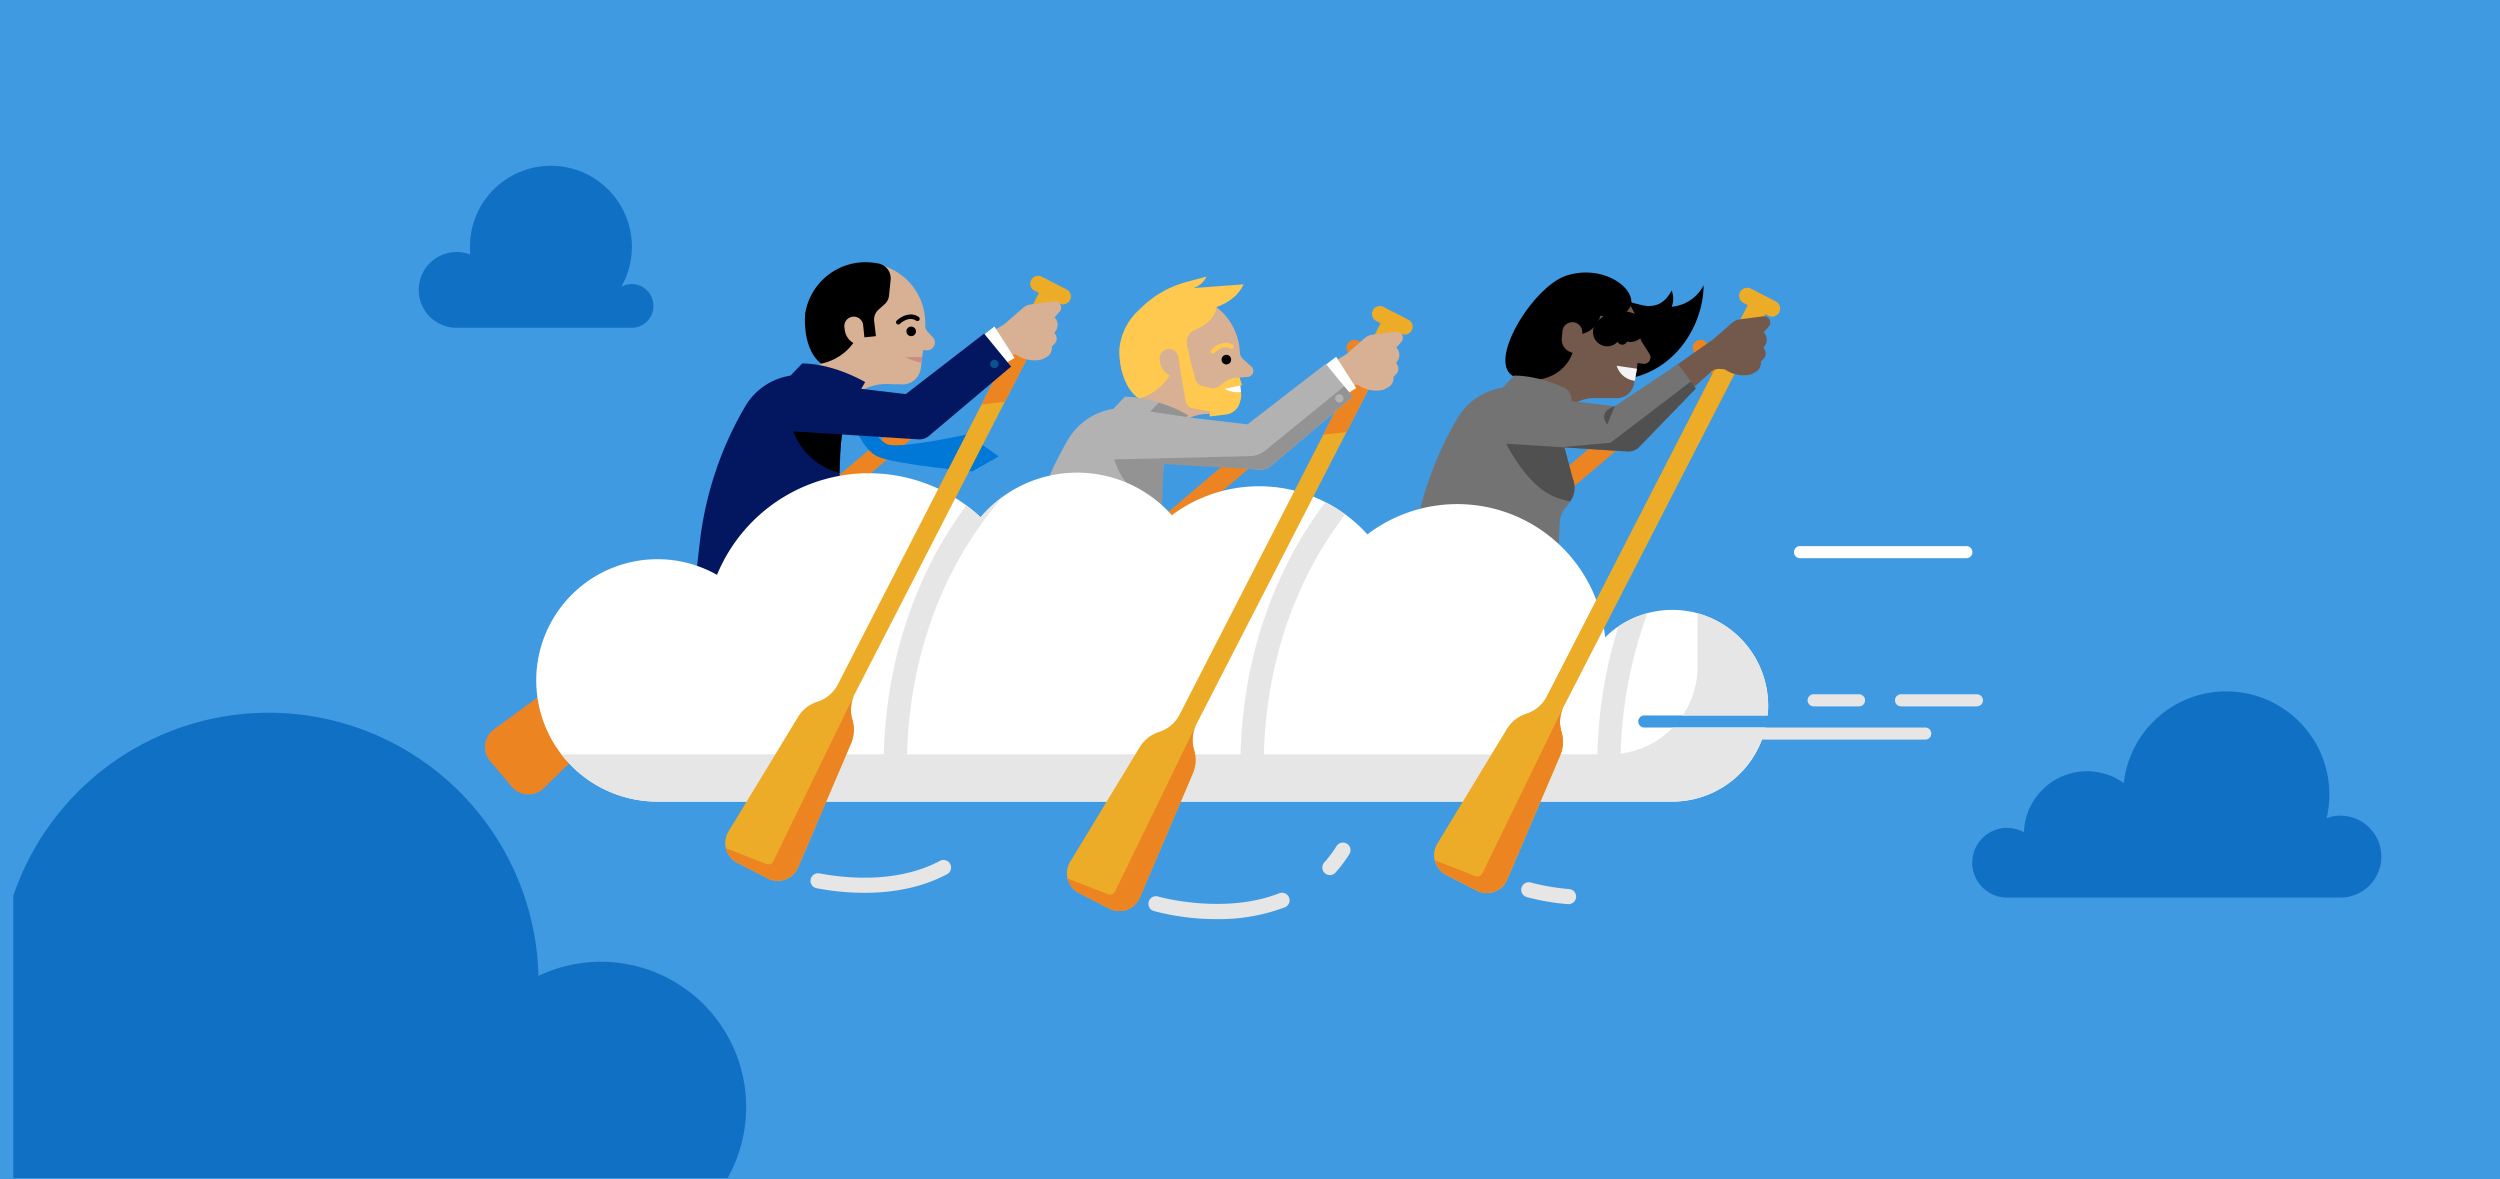 <svg xmlns="http://www.w3.org/2000/svg" viewBox="0 0 636 300"><title>MSC17-cloud-003</title><path d="M636,0V300H0V0Z" fill="#409ae1"/><path d="M152.867,244.677a36.805,36.805,0,0,0-15.882,3.581A68.632,68.632,0,0,0,3.374,227.919V299.7H185.11a36.958,36.958,0,0,0-32.243-55.025" fill="#1070c4"/><path d="M595.491,207.5a10.4,10.4,0,0,0-3.6.639,26.231,26.231,0,1,0-51.6-8.925,16.057,16.057,0,0,0-25.4,12.5,8.867,8.867,0,1,0-4.285,16.63h84.886a10.42,10.42,0,0,0,0-20.839" fill="#1070c4"/><path d="M160.744,72.259a5.534,5.534,0,0,0-2.677.686A20.6,20.6,0,1,0,119.551,62.8c0,.665.034,1.32.095,1.968a9.64,9.64,0,1,0-3.481,18.629h44.579a5.567,5.567,0,0,0,0-11.133" fill="#1070c4"/><path d="M425.28,78.031a5.555,5.555,0,0,0-.017-4.134c-1.707,3.244-3.857,4.1-6.446,3.928a29.267,29.267,0,0,1-5.156-1.364l-11.8,7.307S384.75,89.6,399.623,95.115c22.243,6.986,33.717-9.872,33.782-22.564a10.061,10.061,0,0,1-8.125,5.48"/><path d="M138.323,200.523l24.13-23.626a8.715,8.715,0,0,0,2.566-5.283l.011-.106a8.708,8.708,0,0,1,3.022-5.7l84.161-71.446.6.707a1.961,1.961,0,0,0,2.761.226l.025-.022a1.958,1.958,0,0,0,.225-2.761l-4.542-5.35a1.959,1.959,0,0,0-2.761-.226l-.024.021a1.959,1.959,0,0,0-.226,2.761l.8.938L165.03,162a8.712,8.712,0,0,1-6.391,2.037,8.711,8.711,0,0,0-5.906,1.654l-27.1,19.881a5.544,5.544,0,0,0-.947,8.058l5.536,6.521a5.544,5.544,0,0,0,8.1.373" fill="#ed8422"/><path d="M218.2,102.571s4.236,9.245,7.57,10.468,20.354-2.555,20.354-2.555l7.958,5.63-6.762,3.824s-18.021-1.57-23.577-3.608-7.676-12.588-7.676-12.588Z" fill="#0078d7"/><path d="M233.071,200.523,257.2,176.9a8.715,8.715,0,0,0,2.566-5.283l.011-.106a8.708,8.708,0,0,1,3.022-5.7l84.162-71.446.6.707a1.962,1.962,0,0,0,2.762.226l.024-.022a1.958,1.958,0,0,0,.225-2.761l-4.542-5.35a1.959,1.959,0,0,0-2.761-.226l-.024.021a1.959,1.959,0,0,0-.226,2.761l.8.938L259.778,162a8.709,8.709,0,0,1-6.39,2.037,8.711,8.711,0,0,0-5.906,1.654l-27.1,19.881a5.545,5.545,0,0,0-.947,8.058l5.536,6.521a5.543,5.543,0,0,0,8.1.373" fill="#ed8422"/><path d="M321.143,200.523,345.274,176.9a8.708,8.708,0,0,0,2.565-5.283l.012-.106a8.7,8.7,0,0,1,3.021-5.7l84.163-71.446.6.707a1.961,1.961,0,0,0,2.761.226l.024-.022a1.959,1.959,0,0,0,.226-2.761l-4.543-5.35a1.959,1.959,0,0,0-2.761-.226l-.023.021a1.959,1.959,0,0,0-.227,2.761l.8.938L347.85,162a8.709,8.709,0,0,1-6.39,2.037,8.709,8.709,0,0,0-5.906,1.654l-27.1,19.881a5.544,5.544,0,0,0-.947,8.058l5.535,6.521a5.544,5.544,0,0,0,8.1.373" fill="#ed8422"/><path d="M318.355,93.253l-2.121-1.919a2.508,2.508,0,0,1-.816-1.748c-.01-.176-.019-.341-.03-.5a15.273,15.273,0,1,0-14.073,16.385c2.383-.182,6.251-.295,9.243-.359a4.673,4.673,0,0,0,4.564-4.413c.08-1.417.163-3.042.226-4.65l2.1-.16a1.518,1.518,0,0,0,.9-2.64" fill="#d8b094"/><path d="M309.362,105.213l-1.994.056a13.132,13.132,0,0,0-8.876,3.8l-3.886,3.854-12.39-4.547,9.849-9.145Z" fill="#d8b094"/><path d="M310.772,91.578a1.217,1.217,0,1,0,1.121-1.306,1.217,1.217,0,0,0-1.121,1.306"/><path d="M315.754,100.154l-.305-2.067.529-.08-.63-1.954a6.166,6.166,0,0,0-4.06,1.305l-1.118.875a2.461,2.461,0,0,1-2.1.454L305.9,98.2a2.46,2.46,0,0,1-1.828-1.9l-1.336-4.969-.341-1.77c-.2-1.061-1.582-4.3,1.774-5.717,5.321-2.244,5.321-5.77,5.321-5.77s4.974-1.417,6.865-5.744l-12.789.961a5.538,5.538,0,0,0,3.366-2.917L301.9,71.712a26.222,26.222,0,0,0-11.553,6.562l-1.339,1.3a15.485,15.485,0,0,0-4.26,9.411s-.3,8.76,4.984,12.412a13.289,13.289,0,0,0,7.822-5.9,4.458,4.458,0,0,1-2.393-3.194l-.11-.607a2.465,2.465,0,0,1,1.486-2.765,2.4,2.4,0,0,1,3.232,1.889l.664,4.461,1.211,6.791a2.277,2.277,0,0,0,1.855,1.844l4.387.754-.192,1.282,4.2-.505a4.159,4.159,0,0,0,3.493-2.96l.222-.761a4.154,4.154,0,0,0,.146-1.576" fill="#fec94e"/><path d="M308.536,89.992a.577.577,0,0,1-.433-.959c.92-1.041,3.257-2.663,5.516-1.346a.577.577,0,0,1-.581,1c-2.016-1.175-4.049,1.09-4.069,1.112a.574.574,0,0,1-.433.2" fill="#fec94e"/><path d="M419.569,89.952,417.7,87a3.235,3.235,0,0,1-.5-1.516c-.215-3.135-2-14.7-16.709-14.158-6.928.256-12.461,6.331-13.221,13.221A15,15,0,0,0,391,96.274l-4.429,5.014,8.925,6.255,3.011-3.212a9.631,9.631,0,0,1,7.025-3.043h5.76a4.491,4.491,0,0,0,4.411-3.647c.3-1.554.64-3.436.922-5.3l1.36.212a1.646,1.646,0,0,0,1.58-2.6" fill="#72594b"/><path d="M414.034,86.359a1.329,1.329,0,1,1-1.329-1.329,1.328,1.328,0,0,1,1.329,1.329"/><path d="M416.456,93.8l-5.176-.757a5.415,5.415,0,0,0,4.636,3.826c.183-.992.54-3.069.54-3.069" fill="#f3f3f3"/><path d="M408.876,84.467s2.068-3.029,5.962-1.105" fill="none" stroke="#000" stroke-linecap="round" stroke-miterlimit="10" stroke-width="7.256"/><path d="M398.353,70.17c-8.717,2.949-20.993,23.3-12.532,25.866,7.315,2.216,12.8-1.847,14.242-6.307a3.4,3.4,0,0,1-2.742-3.63l.16-1.823a2.533,2.533,0,1,1,5.039.517l-.016.131c1.626-.371,3.613-1.494,4.673-4.64,3.59,1.154,7.577-.525,7.821-3.205.407-4.473-7.927-9.857-16.645-6.909"/><path d="M237.3,85.786l-1.245-1.311a2.514,2.514,0,0,1-.681-1.8c0-.176.007-.342.007-.5a15.272,15.272,0,1,0-26.513,10.334l-8.023,6.39,12.011,5.473,4.166-3.55a13.132,13.132,0,0,1,9.138-3.121l1.993.095-.181-.079,1.378.072a4.675,4.675,0,0,0,4.888-4.057c.187-1.406.393-3.018.577-4.617h1.057a1.97,1.97,0,0,0,1.428-3.327" fill="#d8b094"/><path d="M230.592,84.3a1.217,1.217,0,1,0,1.217-1.217,1.217,1.217,0,0,0-1.217,1.217"/><path d="M223.358,67.018l-.769-.121a15.544,15.544,0,0,0-17.751,12.857s-.96,8.712,4.03,12.754a13.282,13.282,0,0,0,8.216-5.252A4.461,4.461,0,0,1,214.916,84l-.095-.708a2.4,2.4,0,1,1,4.765-.568l.32,3.1,2.928-.3-.445-3.866a3.336,3.336,0,0,1,1.083-2.861l1.609-1.448a3.333,3.333,0,0,0,1.087-2.145l.406-4.017a3.828,3.828,0,0,0-3.216-4.167"/><path d="M228.526,82.555a.577.577,0,0,1-.4-.99c1-.969,3.446-2.41,5.6-.924a.577.577,0,0,1-.655.95c-1.91-1.316-4.052.715-4.143.8a.575.575,0,0,1-.4.162"/><path d="M204.045,92.486l-2.931,3.063a16.268,16.268,0,0,0-11.541,7.849,88.363,88.363,0,0,0-11.535,34.5l-1.513,13.073s23.148,4.437,37.905-9.355c-1.782-15.907-.352-33.28.256-36.025a7.355,7.355,0,0,0-1.252-5.673l4.361.929s.481-.385,2.308-3.654c-9.231-5.1-16.058-4.712-16.058-4.712" fill="#021760"/><path d="M214.3,110.083l-12.949-1.667a17.373,17.373,0,0,0,12.18,11.923,67.554,67.554,0,0,1,.769-10.256"/><path d="M400.252,122.136c-.961-2.786-2.363-10.41-4.412-13.463-1.248-1.861-1.879-4.114-2.8-6l5.905,1.256a1.074,1.074,0,0,0,.138-.153,3.393,3.393,0,0,0-1.291-5.22c-7.426-3.283-12.6-2.993-12.6-2.993l-2.931,3.063a16.271,16.271,0,0,0-11.541,7.849,88.363,88.363,0,0,0-11.535,34.5l-1.513,13.073s23.725,3.09,38.482-10.7c.2-.5.451-6.2.651-10.351a6.551,6.551,0,0,1,1.3-3.615l1.26-1.68a6.008,6.008,0,0,0,.876-5.57" fill="#737373"/><path d="M286.166,100.948l-2.932,3.062a16.271,16.271,0,0,0-11.54,7.85,88.319,88.319,0,0,0-11.535,34.505l-1.513,13.072s21.668,4.181,36.425-9.611c-1.782-15.906,1.128-33.023,1.736-35.769a7.359,7.359,0,0,0-1.253-5.672l4.362.928s.481-.384,2.308-3.653c-9.231-5.1-16.058-4.712-16.058-4.712" fill="#b2b2b2"/><path d="M296.1,117.775l-12.623-.9A17.373,17.373,0,0,0,295.653,128.8c.128-6.923.444-11.025.444-11.025" fill="#939393"/><path d="M397.855,113.454l-15.348-1.961s5.484,12.355,13.689,15.175a26.071,26.071,0,0,0,3.27.9,6,6,0,0,0,.786-5.432c-.606-1.757-1.387-5.437-2.4-8.682" fill="#505050"/><path d="M315.545,98.072l-3.975.849a6.3,6.3,0,0,0,4.151.785c-.1-.657-.176-1.634-.176-1.634" fill="#fff"/><path d="M234.566,90.848h-4.294a18.391,18.391,0,0,0,4.1,1.41,6.08,6.08,0,0,0,.192-1.41" fill="#cb8c84"/><path d="M502.891,179.7h-19.23a1.539,1.539,0,1,1,0-3.077h19.23a1.539,1.539,0,1,1,0,3.077" fill="#e6e6e6"/><path d="M500.2,142.006H457.891a1.539,1.539,0,0,1,0-3.077H500.2a1.539,1.539,0,1,1,0,3.077" fill="#fff"/><path d="M472.891,179.7H461.353a1.539,1.539,0,0,1,0-3.077h11.538a1.539,1.539,0,1,1,0,3.077" fill="#e6e6e6"/><path d="M418.276,185.083a1.539,1.539,0,0,1,0-3.077h31.415c.081-.811.124-1.633.124-2.465a24.382,24.382,0,0,0-41.46-17.408A37.829,37.829,0,0,0,347.86,135.94a37.124,37.124,0,0,0-49.743-4.871,32.229,32.229,0,0,0-48.655.52,41.747,41.747,0,0,0-67.054,14.654,30.834,30.834,0,1,0-15.155,57.686H425.427a24.391,24.391,0,0,0,23.747-18.846Z" fill="#fff"/><path d="M135.968,191.878h.047a.03.03,0,0,0-.047,0" fill="#e6e6e6"/><path d="M489.815,185.083H425.584a22.254,22.254,0,0,1-13.289,6.622,111.554,111.554,0,0,1,6.829-35.723,24.294,24.294,0,0,0-7.384,3.381,115.741,115.741,0,0,0-4.762,23.022c-.346,3.367-.531,6.546-.606,9.492H321.521c.44-16.179,4.428-39.724,20.7-61.024a37.052,37.052,0,0,0-5.026-3.094c-14.546,19.281-19.48,40-20.986,54.626-.346,3.367-.531,6.546-.606,9.492H230.751c.472-17.311,5-43.053,24.3-65.456a32.539,32.539,0,0,0-5.589,5.168,42.019,42.019,0,0,0-3.641-3.013c-14.076,19.048-18.9,39.393-20.381,53.809-.346,3.367-.532,6.546-.606,9.492H142.807a30.779,30.779,0,0,0,24.446,12.052H425.427a24.388,24.388,0,0,0,22.811-15.769h41.577a1.539,1.539,0,0,0,0-3.077" fill="#e6e6e6"/><path d="M431.866,156.019v13.554a22.189,22.189,0,0,1-3.788,12.433h21.613q.122-1.217.123-2.465a24.393,24.393,0,0,0-17.948-23.522" fill="#e6e6e6"/><path d="M203.036,220.659l13.47-31.549a8.846,8.846,0,0,0,.355-5.955l-.03-.1a8.847,8.847,0,0,1,.622-6.523l51.236-99.753.837.43a1.989,1.989,0,0,0,2.679-.86l.015-.03a1.988,1.988,0,0,0-.86-2.678l-6.343-3.258a1.99,1.99,0,0,0-2.679.861l-.015.028a1.99,1.99,0,0,0,.861,2.68l1.112.571-51.16,99.607a8.845,8.845,0,0,1-5.206,4.395,8.837,8.837,0,0,0-4.9,3.847l-17.715,29.189a5.633,5.633,0,0,0,2.242,7.931l7.728,3.969a5.631,5.631,0,0,0,7.752-2.8" fill="#edac28"/><polygon points="255.68 102.198 262.795 88.256 256.417 89.698 249.686 102.903 255.68 102.198" fill="#ed8422"/><path d="M196.74,219.085a1.435,1.435,0,0,1-1.812.708l-10.273-4.02a5.608,5.608,0,0,0,2.9,3.714l7.728,3.97a5.632,5.632,0,0,0,7.752-2.8l13.469-31.549a8.844,8.844,0,0,0,.356-5.954l-.03-.105a8.841,8.841,0,0,1,.622-6.523Z" fill="#ed8422"/><path d="M255.5,82.484l4.686-4.091a4.239,4.239,0,0,1,1.656-.893l6.326-.832a1.591,1.591,0,0,1,1.387,2.645l-1.276,1.411a2.7,2.7,0,0,1,.3,3.457l-.363.517a1.964,1.964,0,0,1,.01,2.83l-.651.631a2.66,2.66,0,0,1-1.408,2.726l-1.072.56a8.093,8.093,0,0,1-5.989-.867l-.716-.416-5.766.806L250.7,85.347Z" fill="#d8b094"/><polygon points="249.238 85.948 252.988 83.063 258.084 91.044 255.007 92.967 249.238 85.948" fill="#fff"/><path d="M203.938,97.129l-3.418,12.533,33.1,2.107a3.9,3.9,0,0,0,2.943-1.07l20.653-17.444-6.861-8.39-19.926,15.4Z" fill="#021760"/><path d="M254.045,92.583a1.058,1.058,0,1,1-1.057-1.058,1.057,1.057,0,0,1,1.057,1.058" fill="#09538f"/><path d="M383.42,223.736l13.47-31.549a8.846,8.846,0,0,0,.356-5.955l-.03-.1a8.846,8.846,0,0,1,.621-6.523l51.236-99.754.838.431a1.987,1.987,0,0,0,2.678-.861l.016-.029a1.988,1.988,0,0,0-.861-2.678L445.4,73.456a1.989,1.989,0,0,0-2.679.861l-.015.028a1.99,1.99,0,0,0,.861,2.68l1.112.571L393.52,177.2a8.842,8.842,0,0,1-5.206,4.4,8.841,8.841,0,0,0-4.9,3.847L365.7,214.634a5.632,5.632,0,0,0,2.241,7.931l7.729,3.969a5.63,5.63,0,0,0,7.751-2.8" fill="#edac28"/><polygon points="436.065 105.275 443.18 91.333 436.801 92.775 430.071 105.98 436.065 105.275" fill="#ed8422"/><path d="M383.42,223.736l13.47-31.549a8.846,8.846,0,0,0,.356-5.955l-.03-.1a8.846,8.846,0,0,1,.621-6.523l51.236-99.754.838.431a1.987,1.987,0,0,0,2.678-.861l.016-.029a1.988,1.988,0,0,0-.861-2.678L445.4,73.456a1.989,1.989,0,0,0-2.679.861l-.015.028a1.99,1.99,0,0,0,.861,2.68l1.112.571L393.52,177.2a8.842,8.842,0,0,1-5.206,4.4,8.841,8.841,0,0,0-4.9,3.847L365.7,214.634a5.632,5.632,0,0,0,2.241,7.931l7.729,3.969a5.63,5.63,0,0,0,7.751-2.8" fill="#edac28"/><path d="M377.124,222.162a1.433,1.433,0,0,1-1.811.708l-10.273-4.02a5.6,5.6,0,0,0,2.9,3.713l7.728,3.97a5.631,5.631,0,0,0,7.752-2.8l13.469-31.549a8.85,8.85,0,0,0,.356-5.954l-.031-.105a8.851,8.851,0,0,1,.622-6.523Z" fill="#ed8422"/><path d="M435.882,86.282l4.686-4.091a4.235,4.235,0,0,1,1.655-.893l6.327-.831a1.59,1.59,0,0,1,1.387,2.644l-1.276,1.411a2.7,2.7,0,0,1,.3,3.457l-.363.518a1.964,1.964,0,0,1,.009,2.83l-.651.631a2.66,2.66,0,0,1-1.407,2.725l-1.073.56a8.094,8.094,0,0,1-5.988-.866l-.716-.416-1.1-.094a3.433,3.433,0,0,0-2.267.615l-5.148,4.661-4.992-5.381Z" fill="#72594b"/><path d="M384.323,100.205,380.9,112.739l33.1,2.107a3.908,3.908,0,0,0,2.943-1.07l14.478-14.948L426.914,92.6l-16.1,10.74Z" fill="#737373"/><path d="M289.964,228.351l13.47-31.549a8.843,8.843,0,0,0,.355-5.954l-.03-.105a8.844,8.844,0,0,1,.622-6.522l51.236-99.754.838.431a1.988,1.988,0,0,0,2.678-.861l.016-.029a1.991,1.991,0,0,0-.861-2.679l-6.342-3.258a1.992,1.992,0,0,0-2.68.861l-.014.029a1.989,1.989,0,0,0,.86,2.679l1.113.571-51.161,99.607a8.841,8.841,0,0,1-5.207,4.395,8.842,8.842,0,0,0-4.9,3.847l-17.715,29.189a5.633,5.633,0,0,0,2.242,7.931l7.728,3.969a5.631,5.631,0,0,0,7.752-2.8" fill="#edac28"/><polygon points="342.608 109.89 349.724 95.948 343.345 97.39 336.614 110.596 342.608 109.89" fill="#ed8422"/><path d="M342.425,90.176l4.686-4.091a4.252,4.252,0,0,1,1.656-.893l6.327-.832a1.591,1.591,0,0,1,1.387,2.645l-1.276,1.411a2.7,2.7,0,0,1,.3,3.457l-.364.517a1.965,1.965,0,0,1,.01,2.831l-.651.631a2.662,2.662,0,0,1-1.408,2.726l-1.072.559a8.094,8.094,0,0,1-5.988-.866l-.716-.416-5.767.8-1.922-5.621Z" fill="#d8b094"/><polygon points="336.166 93.64 339.916 90.756 345.012 98.736 341.935 100.66 336.166 93.64" fill="#fff"/><path d="M290.866,104.821l-2.878,12.233,32.562,2.408a3.907,3.907,0,0,0,2.943-1.07l20.654-17.444-6.862-8.39-19.926,15.4Z" fill="#b2b2b2"/><path d="M399.053,230.022a1.638,1.638,0,0,1-.17-.008,59.489,59.489,0,0,1-10.5-1.8,1.923,1.923,0,0,1,1.074-3.693,56.98,56.98,0,0,0,9.759,1.661,1.923,1.923,0,0,1-.165,3.838" fill="#e6e6e6"/><path d="M219.911,227.132a66.268,66.268,0,0,1-12.149-1.161,1.923,1.923,0,1,1,.715-3.779c6.785,1.283,19.791,2.574,30.658-3.193a1.923,1.923,0,1,1,1.8,3.4c-6.877,3.649-14.453,4.735-21.027,4.735" fill="#e6e6e6"/><path d="M338.325,222.621a1.923,1.923,0,0,1-1.433-3.206,30.618,30.618,0,0,0,3.122-4.166,1.923,1.923,0,0,1,3.261,2.04,34.429,34.429,0,0,1-3.517,4.691,1.919,1.919,0,0,1-1.433.641" fill="#e6e6e6"/><path d="M309.553,233.83a62.453,62.453,0,0,1-16.011-2.061,1.923,1.923,0,0,1,1.075-3.693c.165.049,16.651,4.713,30.845-.835a1.923,1.923,0,0,1,1.4,3.582,47.755,47.755,0,0,1-17.309,3.007" fill="#e6e6e6"/><path d="M410.815,103.339l-1.939,4.692s-2.7-3.23,1.939-4.692" fill="#505050"/><path d="M430.153,97.068l-20.466,15.579-12.563,1.125,16.883,1.074a3.909,3.909,0,0,0,2.942-1.069l14.479-14.949Z" fill="#505050"/><path d="M341.961,98.276,321.88,114.613a6.343,6.343,0,0,1-3.847,1.42l-34.56.845,3.937.7,33.14,1.879a3.913,3.913,0,0,0,2.943-1.07l20.653-17.444Z" fill="#939393"/><path d="M341.77,101.365a1.058,1.058,0,1,1-1.058-1.058,1.058,1.058,0,0,1,1.058,1.058" fill="#b2b2b2"/><path d="M301.978,106.092,292.6,104.7l2.211-2.26a31.222,31.222,0,0,1,7.409,3.222Z" fill="#939393"/><path d="M283.668,226.777a1.433,1.433,0,0,1-1.811.708l-10.273-4.02a5.6,5.6,0,0,0,2.9,3.714l7.729,3.97a5.63,5.63,0,0,0,7.751-2.8l13.47-31.549a8.85,8.85,0,0,0,.356-5.954l-.031-.105a8.851,8.851,0,0,1,.622-6.523Z" fill="#ed8422"/></svg>